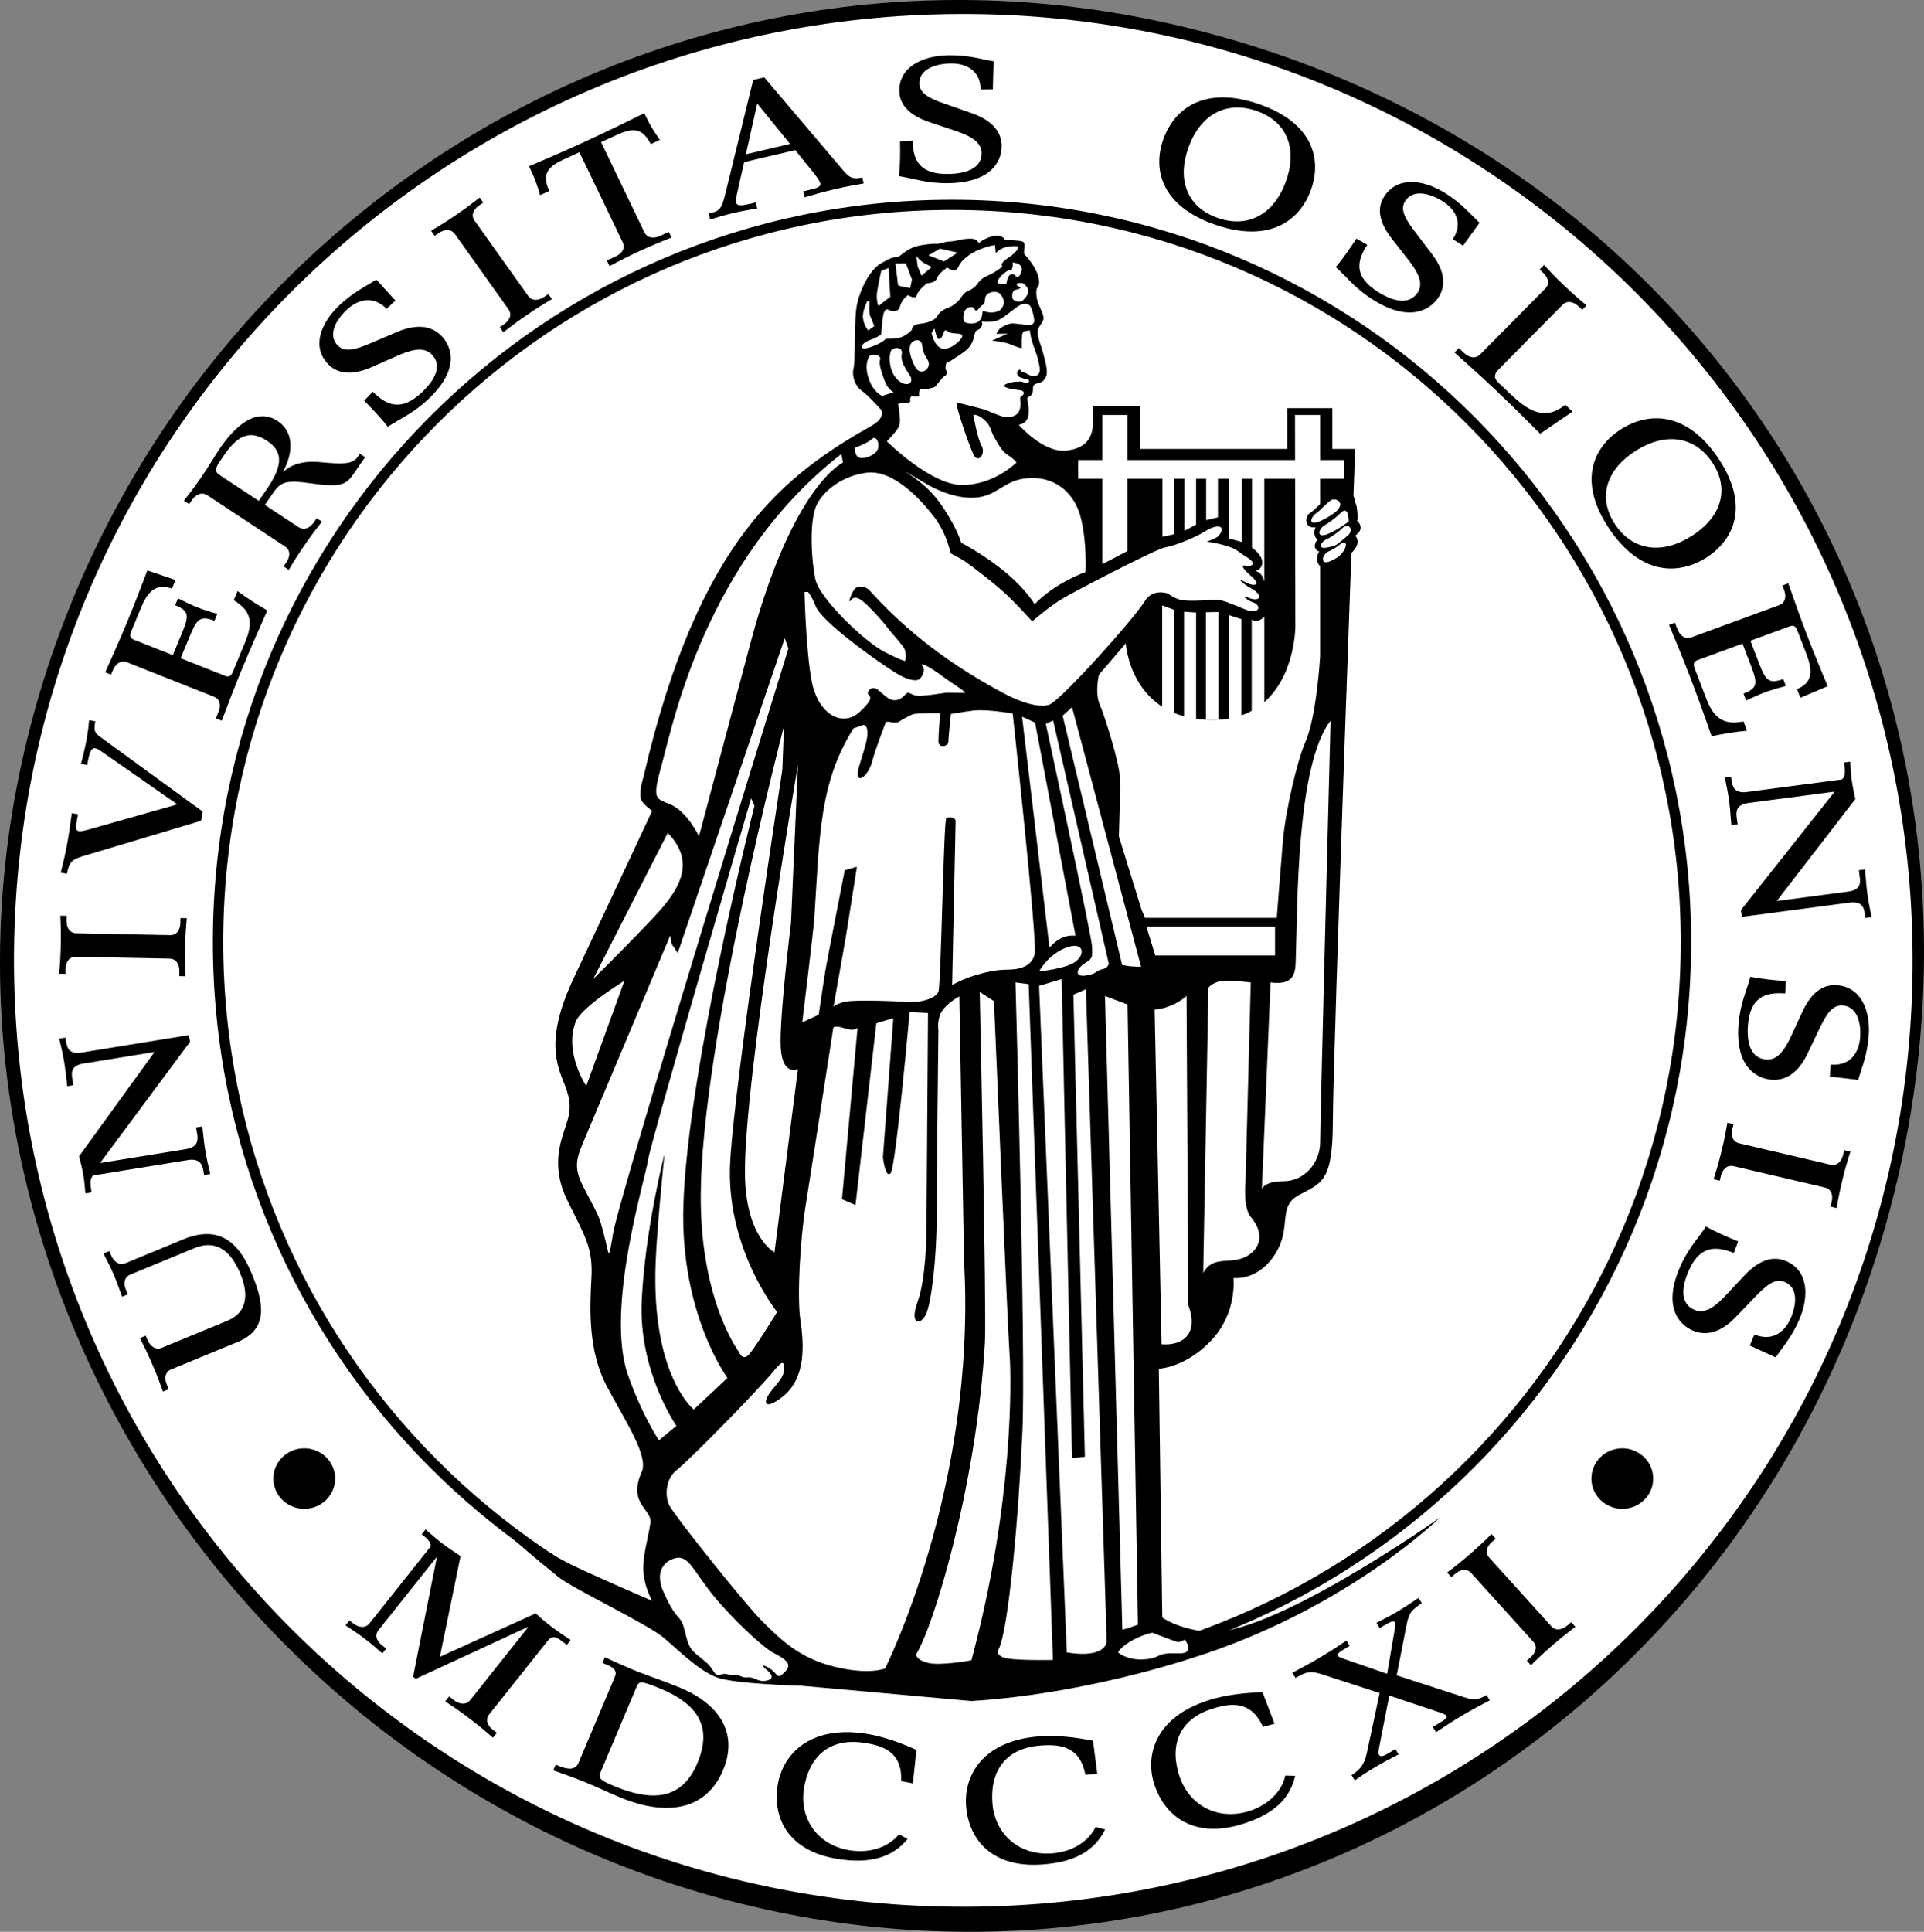 <?xml version="1.0" encoding="UTF-8" standalone="no"?>
<!-- Created with Inkscape (http://www.inkscape.org/) -->

<svg
   xmlns:dc="http://purl.org/dc/elements/1.1/"
   xmlns:cc="http://creativecommons.org/ns#"
   xmlns:rdf="http://www.w3.org/1999/02/22-rdf-syntax-ns#"
   xmlns:svg="http://www.w3.org/2000/svg"
   xmlns="http://www.w3.org/2000/svg"
   xmlns:sodipodi="http://sodipodi.sourceforge.net/DTD/sodipodi-0.dtd"
   xmlns:inkscape="http://www.inkscape.org/namespaces/inkscape"
   width="128.255"
   height="128.756"
   id="svg3340"
   version="1.1"
   inkscape:version="0.48.3.1 r9886"
   sodipodi:docname="uiologo.pdf">
  <rect width="100%" height="100%" fill="#808080" stroke="none"/>
  <defs
     id="defs3342" />
  <sodipodi:namedview
     id="base"
     pagecolor="#ffffff"
     bordercolor="#666666"
     borderopacity="1.0"
     inkscape:pageopacity="0.0"
     inkscape:pageshadow="2"
     inkscape:zoom="3.959798"
     inkscape:cx="84.540097"
     inkscape:cy="44.020745"
     inkscape:document-units="px"
     inkscape:current-layer="layer1"
     showgrid="false"
     fit-margin-top="0"
     fit-margin-left="0"
     fit-margin-right="0"
     fit-margin-bottom="0"
     inkscape:window-width="1624"
     inkscape:window-height="1030"
     inkscape:window-x="54"
     inkscape:window-y="-3"
     inkscape:window-maximized="1" />
  <g
     inkscape:label="Layer 1"
     inkscape:groupmode="layer"
     id="layer1"
     transform="translate(-310.872,-467.984)">
    <path
       inkscape:connector-curvature="0"
       d="m 362.555,595.388 c 34.267,7.179 67.444,-14.916 75.037,-49.835 7.609,-34.987 -13.771,-68.04 -48.581,-75.957 -35.285,-8.025 -69.169,14.78 -76.705,49.29 -7.536,34.511 15.424,69.205 50.249,76.502"
       style="fill:#000000;fill-opacity:1;fill-rule:nonzero;stroke:none"
       id="path46" />
    <path
       inkscape:connector-curvature="0"
       d="m 375.313,595.072 c 34.949,-0.121 63.179,-28.46 63.053,-63.296 -0.126,-34.836 -28.56,-62.98 -63.508,-62.859 -34.949,0.121 -63.178,28.46 -63.053,63.296 0.126,34.836 28.56,62.98 63.508,62.859"
       style="fill:#ffffff;fill-opacity:1;fill-rule:nonzero;stroke:none"
       id="path48" />
    <path
       inkscape:connector-curvature="0"
       d="m 375.28,580.879 c 27.09,0 49.053,-21.939 49.053,-49.002 0,-27.062 -21.962,-49.001 -49.053,-49.001 -27.091,0 -49.054,21.939 -49.054,49.001 0,27.064 21.962,49.002 49.054,49.002"
       style="fill:#ffffff;fill-opacity:1;fill-rule:nonzero;stroke:none"
       id="path50" />
    <g
       id="g52"
       transform="matrix(0.126,0,0,-0.124,10.536,950.806)">
      <path
         inkscape:connector-curvature="0"
         d="m 2887.28,2991.18 c 214.44,0 388.29,177.4 388.29,396.23 0,218.82 -173.85,396.22 -388.29,396.22 -214.45,0 -388.3,-177.4 -388.3,-396.22 0,-218.83 173.85,-396.23 388.3,-396.23 z"
         style="fill:none;stroke:#000000;stroke-width:5.492;stroke-linecap:butt;stroke-linejoin:miter;stroke-miterlimit:4;stroke-opacity:1;stroke-dasharray:none"
         id="path54" />
    </g>
    <path
       inkscape:connector-curvature="0"
       d="m 370.719,485.112 c -0.325,0.04 -0.311,-0.028 -1.077,0.396 -0.891,0.492 -1.591,2.095 -1.706,3.17 -0.116,1.076 -0.045,3.401 -0.174,3.908 -0.116,0.453 0.115,1.133 0.52,1.415 0.466,0.326 1.33,1.302 1.33,1.302 0,0 0.297,0.522 -0.578,1.019 -5.784,3.284 -11.566,7.474 -15.268,23.44 0,0 -0.352,1.113 -0.151,1.54 0.154,0.325 0.729,0.725 0.729,0.725 0,0 -4.008,8.57 -5.205,11.096 -1.564,3.301 -1.425,5.139 -0.81,6.681 0.48,1.202 0.694,1.811 0.347,2.944 -0.347,1.133 -1.156,2.831 0,5.209 1.157,2.377 1.735,3.17 1.619,5.209 -0.115,2.038 -0.231,4.869 1.041,7.247 1.272,2.377 2.772,4.625 2.314,5.661 -0.955,2.156 0.694,2.491 0.579,3.396 -0.116,0.906 -0.579,2.379 -0.463,3.397 0.115,1.02 0.578,1.812 0.578,1.812 0,0 -3.121,-1.341 -5.089,-2.265 -4.912,-2.308 -10.873,-8.266 -10.873,-8.266 0,0 3.816,4.19 9.715,8.945 0.966,0.779 6.015,3.171 7.056,4.077 1.041,0.905 2.314,2.151 3.47,2.604 1.156,0.453 5.668,0.566 5.668,0.566 l 11.335,1.019 c 5.098,-0.314 10.879,-1.556 15.654,-3.175 9.678,-3.279 15.576,-9.054 15.576,-9.054 0,0 -11.564,8.189 -15.661,7.609 -2.011,-0.285 -2.846,-0.953 -2.846,-0.953 l -0.23,-16.576 c 0,0 1.752,-0.06 3.469,-1.856 1.788,-1.871 1.505,-4.19 1.505,-4.19 0,0 1.619,0.226 2.775,-1.585 1.157,-1.812 0.116,-3.171 1.62,-3.964 1.504,-0.792 2.214,-0.905 2.231,-4.755 0.024,-5.096 1.488,-44.954 1.488,-44.954 l -1.521,0 0,-2.719 -3.007,0 0,2.719 -9.831,0 0,-2.831 -3.124,0 c 0,0 0,0.34 0,1.133 0,0.792 -0.347,1.699 -1.85,1.811 -1.504,0.113 -3.095,-1.726 -3.095,-1.726 0,0 0.636,-0.029 0.665,-0.792 0.03,-0.765 -0.201,-0.964 -0.029,-1.049 0.174,-0.084 0.319,-0.169 0.319,-0.594 0,-0.425 0.434,-0.226 0.694,-0.51 0.33,-0.357 0.26,-0.708 0.058,-1.529 -0.203,-0.821 -0.491,-1.386 -0.434,-1.782 0.059,-0.396 0.434,-0.566 0.376,-0.935 -0.058,-0.367 -0.403,-0.824 -0.463,-1.386 -0.094,-0.871 0.329,-0.393 0.117,-1.309 -0.13,-0.564 -0.754,-1.325 -0.897,-1.438 -0.145,-0.114 0.086,-0.708 -0.087,-0.85 -0.174,-0.141 -1.244,-0.141 -1.244,-0.141 0,0 -0.029,-0.226 -0.434,-0.282 -0.405,-0.056 -1.012,0.254 -1.214,0.424 -0.203,0.17 -0.029,-0.255 -0.724,-0.226 -0.694,0.029 -0.666,0.15 -1.416,0.199 -0.268,0.018 -0.637,0.165 -0.738,0.142 -0.13,-0.03 -1.024,0.046 -1.475,0.198 -0.593,0.198 -1.012,0.665 -1.134,0.679"
       style="fill:#000000;fill-opacity:1;fill-rule:nonzero;stroke:none"
       id="path56" />
    <path
       inkscape:connector-curvature="0"
       d="m 382.74,499.894 17.754,0 0,-1.246 -17.754,0 0,1.246 z"
       style="fill:#ffffff;fill-opacity:1;fill-rule:nonzero;stroke:none"
       id="path58" />
    <path
       inkscape:connector-curvature="0"
       d="m 388.344,508.331 0,7.638 0.804,0 0,-7.336 -0.804,-0.301"
       style="fill:#ffffff;fill-opacity:1;fill-rule:nonzero;stroke:none"
       id="path60" />
    <path
       inkscape:connector-curvature="0"
       d="m 389.148,503.586 0,-3.922 -0.787,0 0,4.098 0.787,-0.175"
       style="fill:#ffffff;fill-opacity:1;fill-rule:nonzero;stroke:none"
       id="path62" />
    <path
       inkscape:connector-curvature="0"
       d="m 389.818,503.366 0,-3.703 0.787,0 0,3.288 -0.787,0.415"
       style="fill:#ffffff;fill-opacity:1;fill-rule:nonzero;stroke:none"
       id="path64" />
    <path
       inkscape:connector-curvature="0"
       d="m 390.605,508.812 0,7.156 -0.804,0 0,-7.213 0.804,0.056"
       style="fill:#ffffff;fill-opacity:1;fill-rule:nonzero;stroke:none"
       id="path66" />
    <path
       inkscape:connector-curvature="0"
       d="m 391.275,502.652 0,-2.989 0.787,0 0,2.801 -0.787,0.188"
       style="fill:#ffffff;fill-opacity:1;fill-rule:nonzero;stroke:none"
       id="path68" />
    <path
       inkscape:connector-curvature="0"
       d="m 392.098,508.773 0,7.195 -0.84,0 0,-7.178 0.84,-0.018"
       style="fill:#ffffff;fill-opacity:1;fill-rule:nonzero;stroke:none"
       id="path70" />
    <path
       inkscape:connector-curvature="0"
       d="m 392.803,503.874 0,-4.211 0.856,0 0,4.449 -0.856,-0.237"
       style="fill:#ffffff;fill-opacity:1;fill-rule:nonzero;stroke:none"
       id="path72" />
    <path
       inkscape:connector-curvature="0"
       d="m 393.624,509.248 0,6.72 -0.821,0 0,-6.986 0.821,0.266"
       style="fill:#ffffff;fill-opacity:1;fill-rule:nonzero;stroke:none"
       id="path74" />
    <path
       inkscape:connector-curvature="0"
       d="m 395.151,506.751 0,-7.088 -0.821,0 0,4.822 c 0,0 0.911,0.619 0.636,1.224 -0.18,0.396 -0.512,0.278 -0.341,0.345 0.39,0.156 0.443,0.445 0.526,0.696"
       style="fill:#ffffff;fill-opacity:1;fill-rule:nonzero;stroke:none"
       id="path76" />
    <path
       inkscape:connector-curvature="0"
       d="m 394.313,509.282 0,6.686 0.839,0 0,-6.879 c -0.492,0.481 -0.839,0.193 -0.839,0.193"
       style="fill:#ffffff;fill-opacity:1;fill-rule:nonzero;stroke:none"
       id="path78" />
    <path
       inkscape:connector-curvature="0"
       d="m 386.036,504.707 0,-9.064 -1.677,0 0,9.941 1.677,-0.877"
       style="fill:#ffffff;fill-opacity:1;fill-rule:nonzero;stroke:none"
       id="path80" />
    <path
       inkscape:connector-curvature="0"
       d="m 368.629,499.493 c -1.607,0.203 -2.834,1.189 -3.296,2.094 -0.516,1.01 -0.405,3.511 -0.116,4.982 0.253,1.284 3.296,4.19 4.626,4.87 1.219,0.623 1.376,0.599 1.376,0.599 0,0 0.081,-0.485 -0.035,-0.769 -0.115,-0.282 -0.925,-1.133 -1.214,-1.529 -0.289,-0.396 -1.272,-1.471 -1.677,-1.755 -0.405,-0.282 -0.578,-0.17 -0.751,0.056 -0.174,0.228 0.163,-0.849 0.451,-0.906 0.289,-0.056 0.568,-0.104 0.868,0.226 1.85,2.039 4.511,4.474 8.849,6.795 2.045,1.095 2.958,0.868 3.123,0.792 0.868,-0.396 5.635,-5.723 6.361,-6.907 0.521,-0.849 1.504,-0.51 1.504,-0.51 0,0 0.364,0.27 0.752,0.396 0.694,0.228 2.402,-0.034 2.775,0.058 0.29,0.07 0.536,0.155 1.634,0.608 0.974,0.403 1.157,-0.254 0.536,-0.466 -0.501,-0.171 -0.724,-0.51 -0.406,-0.354 0.848,0.414 1.244,-0.071 0.203,-0.623 -0.438,-0.233 -0.901,-0.698 -0.448,-0.439 0.795,0.453 1.2,0.255 0.579,-0.284 -0.312,-0.27 -0.882,-0.821 -0.449,-0.75 0.627,0.102 0.738,-0.212 0.014,-0.609 -0.159,-0.087 -0.537,-0.454 -1.026,-0.623 -0.491,-0.17 -1.099,-0.311 -1.546,-0.354 0,0 0.654,-0.239 0.766,-0.367 0.578,-0.666 0.015,-0.885 -0.854,-0.34 -0.564,0.354 -1.894,0.948 -2.704,1.09 -0.594,0.104 -6.188,3 -6.997,3.51 -0.81,0.51 -1.85,1.415 -1.85,1.415 0,0 -0.752,-0.85 -1.562,-1.643 -0.809,-0.791 -2.603,-2.151 -2.949,-2.377 -0.347,-0.226 -0.925,-0.509 -0.925,-0.509 0,0 -0.231,-1.302 -1.1,-2.435 -0.866,-1.133 -2.717,-3.171 -4.51,-2.944"
       style="fill:#ffffff;fill-opacity:1;fill-rule:nonzero;stroke:none"
       id="path82" />
    <path
       inkscape:connector-curvature="0"
       d="m 398.875,511.722 0,-16.079 -1.677,0 0.024,14.125 0,0 c 0,0 -0.024,6.2 -5.518,6.2 -5.494,0 -5.784,-5.106 -5.784,-5.106 l -1.792,2.095 c 0,0 -0.289,1.2 0.059,1.992 0.346,0.792 1.271,3.794 1.33,4.756 0.058,0.961 -0.059,4.019 -0.059,4.019 l 1.504,4.869 0.242,0.568 8.78,0 c 0,0 0.231,-3.058 0.405,-5.096 0.172,-2.038 0.965,-5.409 1.502,-6.624 0.752,-1.699 0.984,-5.719 0.984,-5.719"
       style="fill:#ffffff;fill-opacity:1;fill-rule:nonzero;stroke:none"
       id="path84" />
    <path
       inkscape:connector-curvature="0"
       d="m 371.194,499.403 c 1.544,0.99 2.192,1.775 2.93,3.016 0.723,1.218 0.809,1.755 0.838,1.755 0.03,0 1.677,0.877 3.038,2.039 1.359,1.16 1.837,2.044 1.837,2.044 1.406,-1.462 3.395,-2.146 3.395,-2.146 0,0 0.111,-1.823 -0.289,-3.533 -0.405,-1.726 -1.649,-2.672 -3.065,-2.729 -1.532,-0.061 -2.049,0.611 -2.973,1.042 -1.094,0.51 -2.465,0.249 -3.792,-0.39 -0.466,-0.225 -1.87,-1.096 -1.919,-1.099"
       style="fill:#ffffff;fill-opacity:1;fill-rule:nonzero;stroke:none"
       id="path86" />
    <path
       inkscape:connector-curvature="0"
       d="m 377.194,484.314 c -0.669,0.104 -1.301,0.424 -1.301,0.424 0,0 -0.868,0.396 -1.157,1.076 -0.184,0.432 -0.723,0 -0.723,0 0,0 -0.566,0.374 -0.682,0.714 -0.115,0.339 -0.659,0.334 -0.659,0.334 0,0 -0.596,0.453 -0.682,0.792 -0.086,0.34 -0.579,0 -0.579,0 0,0 -0.405,0.226 -0.549,0.764 -0.145,0.539 -0.81,0.199 -0.81,0.199 0,0 -0.26,-0.17 -0.347,0.651 -0.086,0.821 -0.092,0.996 -0.092,0.996 0,0 -0.203,0.198 -0.78,0.396 -0.579,0.199 -0.81,0.759 0.029,0.475 0.839,-0.282 1.07,-0.578 1.07,-0.578 0,0 0.03,0.04 0.723,-0.028 0.579,-0.058 1.012,-0.573 1.012,-0.573 0,0 -0.074,-0.326 0.561,-0.396 1.04,-0.114 1.174,-0.595 1.174,-0.595 0,0 0.191,-0.305 0.682,-0.475 0.491,-0.17 0.821,-0.629 0.821,-0.629 0,0 0.233,-0.381 0.434,-0.453 0.525,-0.188 0.751,-0.595 0.751,-0.595 0,0 0.203,-0.282 0.608,-0.453 0.561,-0.235 1.012,-0.623 1.012,-0.623 0,0 -0.319,-0.114 0.404,-0.595 0.724,-0.481 0.636,-0.741 0.636,-0.741 0,0 -0.378,-0.059 -0.866,0.068 -0.384,0.099 -0.636,0.385 -0.636,0.385 l -0.052,-0.542"
       style="fill:#ffffff;fill-opacity:1;fill-rule:nonzero;stroke:none"
       id="path88" />
    <path
       inkscape:connector-curvature="0"
       d="m 373.528,484.557 1.181,0.265 -0.909,0.584 -1.036,-0.406 0.764,-0.443"
       style="fill:#ffffff;fill-opacity:1;fill-rule:nonzero;stroke:none"
       id="path90" />
    <path
       inkscape:connector-curvature="0"
       d="m 371.954,485.056 c 0,0 0.347,0.396 0.55,0.481 0.203,0.085 0.463,0.255 0.463,0.255 l -0.665,0.565 -0.26,-0.623 -0.087,-0.679"
       style="fill:#ffffff;fill-opacity:1;fill-rule:nonzero;stroke:none"
       id="path92" />
    <path
       inkscape:connector-curvature="0"
       d="m 370.554,485.548 0.706,-0.011 0.405,1.075 -0.116,0.566 c 0,0 -0.821,-0.101 -0.821,-0.215 0,-0.113 -0.174,-1.415 -0.174,-1.415"
       style="fill:#ffffff;fill-opacity:1;fill-rule:nonzero;stroke:none"
       id="path94" />
    <path
       inkscape:connector-curvature="0"
       d="m 369.611,486.047 0.492,-0.205 0.115,1.925 c 0,0 -0.694,0.516 -0.751,0.601 -0.059,0.085 -0.174,-0.398 -0.145,-0.765 0.029,-0.367 0.289,-1.556 0.289,-1.556"
       style="fill:#ffffff;fill-opacity:1;fill-rule:nonzero;stroke:none"
       id="path96" />
    <path
       inkscape:connector-curvature="0"
       d="m 368.831,488.056 c 0,0 -0.059,0.792 0.058,1.02 0.116,0.226 0.26,0.651 0.26,0.651 l -0.405,0.282 c 0,0 -0.289,-0.34 -0.346,-0.821 -0.058,-0.481 0.289,-1.133 0.289,-1.133 l 0.145,0"
       style="fill:#ffffff;fill-opacity:1;fill-rule:nonzero;stroke:none"
       id="path98" />
    <path
       inkscape:connector-curvature="0"
       d="m 368.778,491.799 c -0.201,0.453 -0.201,0.934 0.087,1.641 0.289,0.708 0.81,0.934 0.81,0.934 l 0.764,-0.254 c 0,0 -0.376,-0.17 -0.579,-0.708 -0.203,-0.539 -0.434,-1.19 -0.318,-1.472 0.115,-0.284 -0.618,-0.472 -0.765,-0.141"
       style="fill:#ffffff;fill-opacity:1;fill-rule:nonzero;stroke:none"
       id="path100" />
    <path
       inkscape:connector-curvature="0"
       d="m 370.248,491.397 c -0.174,0.57 -0.029,1.529 0.55,1.981 0.578,0.453 1.054,0.101 0.706,-0.407 -0.378,-0.554 -0.606,-0.988 -0.521,-1.387 0.116,-0.537 -0.647,-0.47 -0.735,-0.186"
       style="fill:#ffffff;fill-opacity:1;fill-rule:nonzero;stroke:none"
       id="path102" />
    <path
       inkscape:connector-curvature="0"
       d="m 371.531,491.051 c -0.087,0.369 0.086,0.879 0.346,1.387 0.35,0.685 1.157,0.114 0.84,-0.453 -0.319,-0.566 -0.319,-0.566 -0.376,-1.019 -0.058,-0.454 -0.7,-0.385 -0.81,0.084"
       style="fill:#ffffff;fill-opacity:1;fill-rule:nonzero;stroke:none"
       id="path104" />
    <path
       inkscape:connector-curvature="0"
       d="m 373.169,489.868 -0.203,0.311 c 0,0 0.203,0.963 0.751,1.048 0.55,0.085 1.301,-0.623 1.301,-0.85 0,-0.226 -0.549,-0.113 -0.809,-0.226 -0.261,-0.113 -0.347,-0.282 -0.435,0.029 -0.086,0.311 -0.346,0.595 -0.463,0.226 -0.115,-0.367 -0.144,-0.537 -0.144,-0.537"
       style="fill:#ffffff;fill-opacity:1;fill-rule:nonzero;stroke:none"
       id="path106" />
    <path
       inkscape:connector-curvature="0"
       d="m 375.84,488.601 c -0.144,-0.311 -0.675,-0.119 -0.734,0.31 -0.058,0.425 10e-4,0.571 0.289,0.618 0.346,0.056 0.868,0.029 0.954,-0.595 0.028,-0.198 -0.041,-0.268 0.261,-0.17 0.346,0.114 0.809,0.029 0.983,-0.169 0.241,-0.275 0.269,-0.621 -0.006,-0.98 -0.172,-0.226 -0.619,-0.24 -0.896,-0.028 -0.26,0.198 -0.104,0.708 -0.278,0.708 -0.174,0 -0.427,0.616 -0.573,0.306"
       style="fill:#ffffff;fill-opacity:1;fill-rule:nonzero;stroke:none"
       id="path108" />
    <path
       inkscape:connector-curvature="0"
       d="m 378.553,487.308 c 0,0 -0.247,0.015 -0.201,0.51 0.024,0.268 0.578,0.34 0.694,0.199 0.115,-0.142 0.549,-0.481 0.289,-0.879 -0.26,-0.395 -0.405,-0.282 -0.579,-0.282 -0.174,0 -0.144,0.17 0.087,0.255 0.231,0.085 -0.29,0.198 -0.29,0.198"
       style="fill:#ffffff;fill-opacity:1;fill-rule:nonzero;stroke:none"
       id="path110" />
    <path
       inkscape:connector-curvature="0"
       d="m 378.2,485.989 c -0.219,-0.026 -0.839,0.566 -0.839,0.792 0,0.226 0.608,0.114 0.608,0.114 0,0 0.029,-0.566 0.318,-0.624 0.29,-0.056 0.203,0.114 0.376,0.17 0.174,0.058 0.405,-0.424 0.289,-0.679 -0.115,-0.255 -0.578,-0.284 -0.578,-0.284 0,0 0.058,0.539 -0.174,0.51"
       style="fill:#ffffff;fill-opacity:1;fill-rule:nonzero;stroke:none"
       id="path112" />
    <path
       inkscape:connector-curvature="0"
       d="m 378.576,488.509 c -0.9,0.685 -1.07,0.849 -1.534,0.906 -0.461,0.056 -0.751,0 -0.751,0 0,0 0.145,0.141 -0.029,0.395 -0.174,0.255 -0.318,0.085 -0.405,0.396 -0.086,0.312 -0.116,0.821 -0.781,1.275 -0.665,0.453 -0.983,0.679 -1.069,0.65 -0.087,-0.028 -0.111,0.453 -0.111,0.453 0,0 0.226,0.284 -0.034,0.454 -0.26,0.17 -0.434,0.481 -0.608,0.68 -0.174,0.198 -1.07,0.226 -1.07,0.226 0,0 -0.086,0.284 -0.029,0.396 0.058,0.113 -0.405,0.085 -0.491,0.056 -0.087,-0.028 -0.145,0.199 -0.116,0.284 0.029,0.085 -0.029,0.17 -0.346,0.17 -0.319,0 -0.464,0.056 -0.464,0.056 0,0 0.233,1.133 0.059,1.5 -0.174,0.367 -0.81,0.991 -0.81,0.991 0,0 2.921,2.915 5.031,2.915 2.111,0 3.615,-1.5 3.615,-1.5 0,0 -0.174,-0.255 -0.55,-0.481 -0.375,-0.226 -0.608,-0.623 -0.925,-1.189 -0.318,-0.566 -0.207,-0.748 -0.67,-1.171 -0.464,-0.425 -0.735,-0.331 -0.735,-0.331 0,0 0.266,1.554 0.555,2.062 0.29,0.51 -0.226,1.224 -0.544,0.573 -0.319,-0.651 -1.205,-3.291 -1.11,-3.382 0.115,-0.114 0.537,0.07 1.405,0.269 0.868,0.198 1.475,0.65 2.024,0.623 0.55,-0.029 0.781,-0.311 0.81,-0.736 0.029,-0.425 -0.094,-0.568 0.075,-0.662 0.203,-0.113 0.236,-0.356 -0.11,-0.396 -2.376,-0.271 0.096,-0.698 -0.156,-0.532 0.174,-0.114 0.4,0.011 0.486,0.04 0.086,0.028 0.117,0.074 0.196,0.005 0.154,-0.131 0.087,-0.209 -0.029,-0.236 -0.231,-0.058 -0.514,-0.084 -0.619,-0.244 -0.203,-0.312 0.128,-0.409 0.128,-0.409 0,0 0.106,0.2 0.258,0.195 0.114,-0.002 0.565,0.371 0.836,0.219 0.302,-0.172 0.269,-0.409 0.115,-1.07 -0.085,-0.369 -0.29,-0.833 -0.405,-1.229 -0.096,-0.328 -0.139,-0.605 -0.139,-0.719 0,0 -0.39,0.014 -0.463,0.114 -0.119,0.163 -0.084,1.08 -0.084,1.08 0,0 -0.381,-0.099 -0.769,-0.273 -0.372,-0.166 -1.221,-0.241 -1.221,-0.241 l 1.046,-0.465 -0.751,0.007 0.217,-0.336 c 0,0 0.505,-0.381 0.91,-0.354 0.405,0.029 0.595,0.07 0.911,0.1 0.304,0.028 0.491,-0.058 0.491,-0.284 0,-0.226 -0.172,-0.963 -0.346,-1.048 -0.174,-0.085 -0.376,-0.198 -0.896,0.199"
       style="fill:#ffffff;fill-opacity:1;fill-rule:nonzero;stroke:none"
       id="path114" />
    <path
       inkscape:connector-curvature="0"
       d="m 367.854,497.833 c 0,0 -0.035,0.584 0.341,0.669 0.375,0.085 1.127,-0.226 1.214,-0.651 0.087,-0.425 -0.149,-0.853 -0.432,-0.594 -0.27,0.244 -0.776,0.435 -1.123,0.576"
       style="fill:#ffffff;fill-opacity:1;fill-rule:nonzero;stroke:none"
       id="path116" />
    <path
       inkscape:connector-curvature="0"
       d="m 366.951,498.247 c -9.023,7.021 -11.214,17.96 -11.914,20.496 -0.72,2.609 -0.512,2.404 0.544,2.864 1.117,0.487 1.886,2.118 1.886,2.118 0,0 2.835,-10.662 3.469,-13.021 2.8,-10.412 6.131,-11.89 6.131,-11.89 l -0.116,-0.566"
       style="fill:#ffffff;fill-opacity:1;fill-rule:nonzero;stroke:none"
       id="path118" />
    <path
       inkscape:connector-curvature="0"
       d="m 364.5,507.436 c 0,0 0.08,3.89 0.485,5.985 0.405,2.095 2.001,3.125 3.216,1.992 1.214,-1.133 0.415,-1.008 0.531,-1.29 0.115,-0.284 0.381,-0.385 0.67,-0.159 0.29,0.226 0.637,0.623 0.984,0.68 0.347,0.056 0.579,-0.114 0.81,-0.34 0.231,-0.226 0.174,-0.17 0.579,0 0.404,0.17 2,-0.147 2.174,-0.147 0.174,0 0.994,0.011 1.226,0.011 0.231,0 -0.752,-0.566 -1.504,-1.133 -0.656,-0.494 -1.595,-1.041 -1.295,-0.634 0.273,0.37 -0.198,0.836 -0.198,0.836 0,0 -0.346,0.352 -1.561,-0.384 -1.214,-0.736 -4.996,-3.445 -5.379,-4.473 -0.231,-0.623 -0.507,-0.946 -0.507,-0.946 l -0.231,0"
       style="fill:#ffffff;fill-opacity:1;fill-rule:nonzero;stroke:none"
       id="path120" />
    <path
       inkscape:connector-curvature="0"
       d="m 367.761,516.534 c -2.256,3.624 -2.245,6.974 -2.603,12.569 -0.058,0.906 -0.81,7.021 -0.81,7.021 l 1.099,-0.51 c 0,0 0.347,-2.377 0.463,-3.058 0.116,-0.68 1.272,-6.567 1.272,-6.567 l 0.811,-0.237 c 0,0 -0.61,3.922 -0.752,4.755 -0.116,0.68 -0.81,4.586 -0.81,4.586 0,0 0.058,-0.158 0.694,-0.328 0.636,-0.17 3.296,-0.058 4.28,0 0.983,0.056 1.85,-0.284 2.024,-0.68 0.174,-0.396 0.346,-11.38 0.52,-11.55 0.174,-0.17 0.625,-0.056 0.625,0.17 0,0.226 -0.231,10.928 -0.231,10.928 0,0 0.705,-0.396 1.458,-0.624 0.751,-0.226 1.446,-0.396 2.197,-0.396 0.751,0 1.677,-0.169 1.851,-1.075 0.172,-0.906 -1.47,-16 -1.47,-16 0,0 -1.769,-0.306 -2.638,-0.193 -0.866,0.113 -1.48,0.226 -1.48,0.226 0,0 -0.172,1.586 -0.172,1.869 0,0.284 -0.66,0.454 -0.66,-0.056 0,-0.51 0.116,-1.869 0.116,-1.869 0,0 -1.446,0 -1.736,0.056 -0.289,0.056 -1.099,0.566 -1.099,0.566 l -0.404,0 c 0,0 -0.186,-0.094 -0.381,-0.022 0,0 -0.636,1.585 -0.926,2.661 -0.289,1.075 -1.295,1.664 -0.833,0.193 0.463,-1.472 0.578,-1.925 0.52,-2.322 -0.058,-0.395 -0.289,-0.339 -0.289,-0.339 0,0 0,0 -0.636,0.226"
       style="fill:#ffffff;fill-opacity:1;fill-rule:nonzero;stroke:none"
       id="path122" />
    <path
       inkscape:connector-curvature="0"
       d="m 379.004,515.754 1.827,15.387 c 0,0 0.347,-0.414 0.81,-0.64 0.426,-0.209 0.925,-0.152 0.925,-0.152 l -2.695,-14.199 -0.868,-0.396"
       style="fill:#ffffff;fill-opacity:1;fill-rule:nonzero;stroke:none"
       id="path124" />
    <path
       inkscape:connector-curvature="0"
       d="m 380.589,516.241 c 0,0 3.019,13.939 3.076,14.787 0.058,0.849 0,0.849 -0.52,1.189 -0.521,0.34 -0.641,0.879 0.058,0.792 0.809,-0.099 0.694,-0.339 1.2,-0.439 0.32,-0.062 0.385,-0.354 0.385,-0.354 l -3.714,-16.214 -0.485,0.237"
       style="fill:#ffffff;fill-opacity:1;fill-rule:nonzero;stroke:none"
       id="path126" />
    <path
       inkscape:connector-curvature="0"
       d="m 381.711,515.686 3.967,16.616 c 0,0 0.034,-0.002 0.324,0.054 0.289,0.058 0.938,0.065 0.938,0.065 l -4.604,-17.302 -0.625,0.568"
       style="fill:#ffffff;fill-opacity:1;fill-rule:nonzero;stroke:none"
       id="path128" />
    <path
       inkscape:connector-curvature="0"
       d="m 381.815,531.198 c -1.117,0.481 -1.677,1.529 -1.677,1.529 0,0 1.282,-0.124 2.081,-0.453 1.099,-0.454 1.041,-1.699 -0.404,-1.076"
       style="fill:#ffffff;fill-opacity:1;fill-rule:nonzero;stroke:none"
       id="path130" />
    <path
       inkscape:connector-curvature="0"
       d="m 355.385,523.498 -4.974,9.739 c 0,0 1.619,-1.585 3.355,-3.397 1.734,-1.811 3.933,-3.962 1.619,-6.341"
       style="fill:#ffffff;fill-opacity:1;fill-rule:nonzero;stroke:none"
       id="path132" />
    <path
       inkscape:connector-curvature="0"
       d="m 352.494,533.349 c 0,0 -2.853,1.745 -3.239,2.717 -0.81,2.039 0.694,4.304 0.694,4.304 l 2.545,-7.021"
       style="fill:#ffffff;fill-opacity:1;fill-rule:nonzero;stroke:none"
       id="path134" />
    <path
       inkscape:connector-curvature="0"
       d="m 355.546,530.338 c 0,0 -5.089,12.116 -5.668,13.475 -0.578,1.359 -0.816,1.927 -0.115,3.284 1.079,2.086 1.009,1.814 1.364,3.16 0.383,1.441 0.27,1.921 0.62,-0.102 0.469,-2.717 11.681,-38.953 11.681,-38.953 l -0.247,-0.68 -7.13,20.983 -0.406,-0.6 -0.099,-0.566"
       style="fill:#ffffff;fill-opacity:1;fill-rule:nonzero;stroke:none"
       id="path136" />
    <path
       inkscape:connector-curvature="0"
       d="m 360.943,521.188 c 0,0 -6.777,23.179 -6.893,24.199 -0.116,1.019 -2.862,9.818 -1.325,14.223 0.931,2.674 2.07,4.37 2.07,4.37 l 1.167,-0.963 c 0,0 -2.544,-3.624 -2.312,-8.379 0.231,-4.756 1.516,-9.739 1.516,-9.739 0,0 -0.5,4.869 -0.591,7.247 -0.29,7.545 2.545,9.783 2.545,9.783 l 2.244,-2.106 c 0,0 -3.169,-4.28 -2.938,-11.526 0.289,-9.057 4.741,-26.61 4.741,-26.61 l -0.225,-0.499"
       style="fill:#ffffff;fill-opacity:1;fill-rule:nonzero;stroke:none"
       id="path138" />
    <path
       inkscape:connector-curvature="0"
       d="m 363.135,516.364 c 0,0 -5.516,21.08 -5.551,31.321 -0.025,7.044 2.555,10.416 2.555,10.416 0,0 0.225,0.642 0.671,0.147 0.432,-0.481 1.863,-2.819 1.863,-2.819 0,0 -3.471,-4.304 -3.124,-10.078 0.347,-5.775 3.47,-26.045 3.47,-26.045 l 0.116,-2.944"
       style="fill:#ffffff;fill-opacity:1;fill-rule:nonzero;stroke:none"
       id="path140" />
    <path
       inkscape:connector-curvature="0"
       d="m 364.06,518.969 c 0,0 -3.609,21.061 -3.529,27.293 0.055,4.214 1.968,5.191 1.968,5.191 l 1.561,-12.215 c 0,0 -1.157,0.566 -1.157,-1.812 0,-2.377 0.695,-7.926 0.695,-7.926 l 0.463,-10.53"
       style="fill:#ffffff;fill-opacity:1;fill-rule:nonzero;stroke:none"
       id="path142" />
    <path
       inkscape:connector-curvature="0"
       d="m 366.42,536.476 c 0,0 -1.504,9.738 -1.851,11.889 -0.346,2.151 -0.578,6.001 -0.346,7.586 0.231,1.586 0.416,3.882 -1.204,5.141 -1.154,0.896 -1.406,0.44 -0.694,-0.453 0.507,-0.636 0.838,-0.925 0.815,-1.511 -0.022,-0.578 -0.274,-0.265 -0.815,0.379 -1.15,1.364 -5.478,5.779 -6.379,6.489 -0.677,0.531 -0.792,1.664 -0.446,2.344 0.347,0.679 5.09,6.635 6.247,7.768 1.156,1.133 2.382,2.39 4.764,2.969 2.299,0.56 3.36,0.114 3.36,0.114 0,0 6.098,-12.075 5.269,-27.065 l -0.318,-17.733 c 0,0 -0.815,0.43 -1.163,0.996 -0.347,0.566 -0.231,1.245 -0.231,1.245 0,0 -0.116,9.739 -0.116,12.456 0,2.717 -0.346,5.661 -0.694,6.454 -0.346,0.794 -1.156,0.794 -0.578,-0.792 0.578,-1.585 0.589,-4.654 0.589,-4.654 l 0.105,-14.596 -1.226,-0.068 c 0,0 -0.925,10.418 -1.272,10.758 -0.346,0.34 -0.509,-1.065 -0.509,-1.065 l 0.694,-9.285 -1.133,0.34 -1.389,12.115 -0.902,-0.385 1.041,-11.436 c 0,0 -0.163,0.273 -0.856,0.045 -0.694,-0.225 -0.762,-0.044 -0.762,-0.044"
       style="fill:#ffffff;fill-opacity:1;fill-rule:nonzero;stroke:none"
       id="path144" />
    <path
       inkscape:connector-curvature="0"
       d="m 376.181,534.097 c 0,0 0.464,21.289 0.347,23.326 -0.537,9.466 -3.409,18.945 -4.581,20.814 0,0 -0.065,0.345 0.744,0.571 0.81,0.228 2.935,-0.165 2.935,-0.165 2.845,-10.576 2.661,-18.904 2.545,-20.382 -0.116,-1.471 -1.041,-23.552 -1.041,-23.552 l -0.949,-0.611"
       style="fill:#ffffff;fill-opacity:1;fill-rule:nonzero;stroke:none"
       id="path146" />
    <path
       inkscape:connector-curvature="0"
       d="m 378.565,533.463 c 0,0 0.694,24.574 0.463,29.894 -0.231,5.321 -0.925,13.475 -1.62,14.607 0,0 -0.233,0.471 0.809,0.584 1.041,0.113 2.846,0.072 2.846,0.072 l -1.62,-45.045 -0.877,-0.113"
       style="fill:#ffffff;fill-opacity:1;fill-rule:nonzero;stroke:none"
       id="path148" />
    <path
       inkscape:connector-curvature="0"
       d="m 380.138,533.689 1.85,44.432 c 2.636,0.425 2.66,-0.724 2.66,-0.724 l -1.387,-43.482 -0.833,0.361 0.764,30.801 -0.856,0.09 -0.694,-31.931 -1.504,0.453"
       style="fill:#ffffff;fill-opacity:1;fill-rule:nonzero;stroke:none"
       id="path150" />
    <path
       inkscape:connector-curvature="0"
       d="m 384.533,534.368 1.156,42.236 c 0.464,-0.113 1.041,-0.339 1.041,-0.339 l -0.694,-41.33 -1.504,-0.568"
       style="fill:#ffffff;fill-opacity:1;fill-rule:nonzero;stroke:none"
       id="path152" />
    <path
       inkscape:connector-curvature="0"
       d="m 387.841,535.274 0.463,22.308 c 1.504,0.113 2.475,-0.792 1.781,-2.604 l -0.116,-20.61 c 0,0 -0.855,0.794 -2.127,0.906"
       style="fill:#ffffff;fill-opacity:1;fill-rule:nonzero;stroke:none"
       id="path154" />
    <path
       inkscape:connector-curvature="0"
       d="m 391.426,533.803 -0.346,19.023 c 0.669,-1.226 1.827,-0.515 2.896,-1.109 0.917,-0.509 1.214,-1.509 0.273,-2.627 -0.536,-0.637 -0.347,-2.377 -0.347,-2.377 l 0.347,-13.249 c 0,0 -0.855,-0.114 -1.665,-0.114 -0.81,0 -1.157,0.454 -1.157,0.454"
       style="fill:#ffffff;fill-opacity:1;fill-rule:nonzero;stroke:none"
       id="path156" />
    <path
       inkscape:connector-curvature="0"
       d="m 395.568,533.463 -0.579,13.814 c 0,0 0.07,-0.565 1.458,-0.565 1.387,0 2.429,-1.246 2.429,-2.605 0,-1.359 0.694,-28.082 0.694,-28.082 -2.314,2.945 -2.197,12.682 -2.314,15.627 -0.035,0.905 0.124,2.05 -1.688,1.811"
       style="fill:#ffffff;fill-opacity:1;fill-rule:nonzero;stroke:none"
       id="path158" />
    <path
       inkscape:connector-curvature="0"
       d="m 387.886,531.668 -0.595,-1.925 8.576,0 0,1.925 -7.981,0"
       style="fill:#ffffff;fill-opacity:1;fill-rule:nonzero;stroke:none"
       id="path160" />
    <path
       inkscape:connector-curvature="0"
       d="m 355.081,574.043 c 0.825,1.885 1.099,1.585 1.33,2.265 0.231,0.679 0.231,1.301 0.694,1.755 0.463,0.453 0.752,0.58 1.07,0.948 0.339,0.393 0.333,0.723 0.794,0.576 0.417,-0.131 0.276,0.09 0.996,0.026 0.171,-0.015 0.366,0.214 0.741,0.172 0.491,-0.052 0.679,0.346 1.281,0.211 0.481,-0.109 0.375,-0.4 -10e-4,-0.711 -0.45,-0.372 -0.196,-0.365 0.29,-0.034 0.367,0.25 0.395,0.618 0.71,0.359 0.726,-0.6 0.524,-0.911 -0.56,-1.462 -0.659,-0.335 -2.776,-2.294 -4.049,-3.879 -1.272,-1.585 -1.619,-2.661 -2.486,-2.435 -0.868,0.228 -1.33,1.02 -0.81,2.209"
       style="fill:#ffffff;fill-opacity:1;fill-rule:nonzero;stroke:none"
       id="path162" />
    <path
       inkscape:connector-curvature="0"
       d="m 385.4,578.106 c 0,0 0.52,0.509 1.59,0.481 1.07,-0.029 1.012,-0.34 1.677,-0.396 0.665,-0.058 1.156,0.085 1.359,-0.17 0.203,-0.255 -0.172,-0.764 -0.172,-0.764 0,0 -0.29,0.198 -0.464,0.169 -0.172,-0.028 -1.706,-0.623 -1.706,-0.623 -0.694,0.141 -1.85,0.651 -2.284,1.302"
       style="fill:#ffffff;fill-opacity:1;fill-rule:nonzero;stroke:none"
       id="path164" />
    <path
       inkscape:connector-curvature="0"
       d="m 419.014,568.548 c -1.137,0 -2.06,-0.904 -2.06,-2.017 0,-1.114 0.922,-2.018 2.06,-2.018 1.139,0 2.061,0.904 2.061,2.018 0,1.114 -0.922,2.017 -2.061,2.017"
       style="fill:#000000;fill-opacity:1;fill-rule:nonzero;stroke:none"
       id="path166" />
    <path
       inkscape:connector-curvature="0"
       d="m 331.154,568.548 c -1.137,0 -2.061,-0.904 -2.061,-2.017 0,-1.114 0.924,-2.018 2.061,-2.018 1.139,0 2.061,0.904 2.061,2.018 0,1.114 -0.922,2.017 -2.061,2.017"
       style="fill:#000000;fill-opacity:1;fill-rule:nonzero;stroke:none"
       id="path168" />
    <path
       inkscape:connector-curvature="0"
       d="m 400.166,500.649 c -0.625,0.46 -0.757,0.766 -1.249,1.087 -0.432,0.282 -0.449,1.685 1.528,0.476 1.666,-1.019 0,-1.768 -0.279,-1.564"
       style="fill:#000000;fill-opacity:1;fill-rule:nonzero;stroke:none"
       id="path170" />
    <path
       inkscape:connector-curvature="0"
       d="m 399.49,502.498 c -0.486,0.271 -0.346,1.427 0.625,1.02 0.929,-0.39 1.249,-0.884 1.249,-0.884 0,0 0.07,-1.766 -0.555,-1.155 -0.625,0.611 -1.319,1.019 -1.319,1.019"
       style="fill:#000000;fill-opacity:1;fill-rule:nonzero;stroke:none"
       id="path172" />
    <path
       inkscape:connector-curvature="0"
       d="m 399.75,503.316 c -0.625,0.204 -0.811,1.147 0.312,1.038 0.695,-0.069 0.764,-0.34 1.319,-0.815 0.555,-0.476 -0.242,-1.377 -0.797,-0.766 -0.261,0.287 -0.834,0.544 -0.834,0.544"
       style="fill:#000000;fill-opacity:1;fill-rule:nonzero;stroke:none"
       id="path174" />
    <path
       inkscape:connector-curvature="0"
       d="m 399.785,504.131 c -0.625,0.204 -0.485,1.58 0.416,1.173 0.52,-0.234 0.812,-0.441 1.041,-0.815 0.416,-0.68 -0.278,-1.173 -0.695,-0.833 -0.415,0.34 -0.762,0.475 -0.762,0.475"
       style="fill:#000000;fill-opacity:1;fill-rule:nonzero;stroke:none"
       id="path176" />
    <path
       inkscape:connector-curvature="0"
       d="m 399.438,501.092 c -0.626,0.46 -0.759,0.766 -1.25,1.087 -0.432,0.282 -0.448,1.685 1.528,0.476 1.666,-1.02 0,-1.768 -0.278,-1.564"
       style="fill:#000000;fill-opacity:1;fill-rule:nonzero;stroke:none"
       id="path178" />
    <path
       inkscape:connector-curvature="0"
       d="m 398.76,502.941 c -0.485,0.271 -0.346,1.427 0.625,1.019 0.929,-0.389 1.25,-0.882 1.25,-0.882 0,0 0.069,-1.766 -0.556,-1.155 -0.625,0.611 -1.319,1.019 -1.319,1.019"
       style="fill:#000000;fill-opacity:1;fill-rule:nonzero;stroke:none"
       id="path180" />
    <path
       inkscape:connector-curvature="0"
       d="m 399.02,503.758 c -0.624,0.204 -0.811,1.147 0.314,1.036 0.694,-0.068 0.762,-0.339 1.317,-0.815 0.555,-0.475 -0.242,-1.376 -0.797,-0.765 -0.261,0.287 -0.834,0.544 -0.834,0.544"
       style="fill:#000000;fill-opacity:1;fill-rule:nonzero;stroke:none"
       id="path182" />
    <path
       inkscape:connector-curvature="0"
       d="m 399.055,504.573 c -0.625,0.204 -0.485,1.58 0.416,1.173 0.52,-0.235 0.812,-0.443 1.041,-0.815 0.416,-0.68 -0.278,-1.173 -0.694,-0.833 -0.416,0.339 -0.764,0.475 -0.764,0.475"
       style="fill:#000000;fill-opacity:1;fill-rule:nonzero;stroke:none"
       id="path184" />
    <path
       inkscape:connector-curvature="0"
       d="m 399.626,501.304 c -0.556,0.409 -0.694,0.68 -1.04,0.906 -0.347,0.226 -0.709,1.169 0.925,0.17 1.387,-0.85 0.346,-1.246 0.115,-1.076"
       style="fill:#ffffff;fill-opacity:1;fill-rule:nonzero;stroke:none"
       id="path186" />
    <path
       inkscape:connector-curvature="0"
       d="m 399.164,503.003 c -0.404,0.226 -0.578,0.905 0.233,0.566 0.774,-0.325 1.387,-0.839 1.387,-0.839 0,0 0,-1.086 -0.521,-0.576 -0.52,0.509 -1.099,0.849 -1.099,0.849"
       style="fill:#ffffff;fill-opacity:1;fill-rule:nonzero;stroke:none"
       id="path188" />
    <path
       inkscape:connector-curvature="0"
       d="m 399.454,503.852 c -0.521,0.17 -0.891,0.84 0.018,0.595 0.461,-0.125 0.32,0.021 1.238,-0.764 0.463,-0.398 0.04,-0.946 -0.422,-0.438 -0.217,0.24 -0.833,0.606 -0.833,0.606"
       style="fill:#ffffff;fill-opacity:1;fill-rule:nonzero;stroke:none"
       id="path190" />
    <path
       inkscape:connector-curvature="0"
       d="m 399.511,504.702 c -0.52,0.17 -0.694,1.019 0.058,0.679 0.434,-0.195 0.677,-0.369 0.868,-0.679 0.347,-0.566 0.058,-0.68 -0.289,-0.396 -0.347,0.282 -0.636,0.396 -0.636,0.396"
       style="fill:#ffffff;fill-opacity:1;fill-rule:nonzero;stroke:none"
       id="path192" />
    <path
       inkscape:connector-curvature="0"
       d="m 321.734,560.732 c -0.164,-0.469 -0.349,-0.988 -0.704,-1.81 -0.354,-0.821 -0.604,-1.312 -0.831,-1.755 l 0.388,-0.16 0.125,0.291 c 0.18,0.416 0.526,0.69 0.956,0.514 l 4.348,-1.794 c 1.7,-0.703 1.219,-2.349 0.843,-3.221 -0.821,-1.909 -1.975,-2.059 -3.03,-1.623 l -4.261,1.758 c -0.43,0.177 -0.472,0.611 -0.292,1.029 l 0.126,0.291 -0.389,0.159 c -0.201,-0.556 -0.381,-1.062 -0.555,-1.468 -0.175,-0.404 -0.419,-0.884 -0.685,-1.414 l 0.388,-0.16 0.125,0.291 c 0.179,0.416 0.525,0.69 0.955,0.514 l 3.854,-1.59 c 2.431,-1.004 3.699,0.29 4.492,2.135 0.894,2.074 1.202,3.851 -0.864,4.704 l -4.434,1.829 c -0.43,0.179 -0.471,0.611 -0.291,1.029 l 0.125,0.291 -0.388,0.16"
       style="fill:#000000;fill-opacity:1;fill-rule:nonzero;stroke:none"
       id="path194" />
    <path
       inkscape:connector-curvature="0"
       d="m 317.073,546.328 c -0.231,0.246 -0.18,0.614 -0.116,0.993 l 0.022,0.135 -0.414,0.068 c -0.035,-0.411 -0.066,-0.809 -0.136,-1.215 -0.072,-0.434 -0.179,-0.848 -0.284,-1.261 l 5.008,-6.918 -0.005,-0.028 -4.7,0.764 c -0.784,0.126 -0.835,0.525 -0.76,0.971 l 0.081,0.474 -0.415,0.068 c -0.08,-0.682 -0.119,-1.121 -0.215,-1.69 -0.091,-0.541 -0.2,-0.969 -0.321,-1.478 l 0.415,-0.068 0.052,0.311 c 0.075,0.448 0.255,0.807 1.038,0.68 l 7.144,-1.16 0.075,0.446 -5.975,8.049 0.004,0.028 5.702,-0.926 c 0.726,-0.117 0.824,-0.524 0.749,-0.97 l -0.081,-0.474 0.415,-0.066 c 0.08,0.681 0.119,1.12 0.21,1.661 0.096,0.569 0.205,0.996 0.326,1.505 l -0.415,0.068 -0.052,-0.311 c -0.075,-0.448 -0.301,-0.8 -1.026,-0.682 l -6.325,1.028"
       style="fill:#000000;fill-opacity:1;fill-rule:nonzero;stroke:none"
       id="path196" />
    <path
       inkscape:connector-curvature="0"
       d="m 315.936,531.752 c -0.468,-0.009 -0.685,0.371 -0.695,0.824 l -0.006,0.315 -0.42,-0.009 c 0.045,-0.492 0.091,-1.04 0.11,-1.933 0.019,-0.891 -0.005,-1.441 -0.03,-1.935 l 0.42,0.008 -0.006,0.316 c -0.009,0.453 0.193,0.841 0.66,0.85 l 6.235,0.124 c 0.466,0.009 0.685,-0.371 0.694,-0.824 l 0.006,-0.316 0.42,0.009 c -0.044,0.494 -0.091,1.041 -0.109,1.933 -0.019,0.891 0.005,1.441 0.03,1.936 l -0.421,-0.009 0.007,-0.315 c 0.009,-0.454 -0.194,-0.841 -0.66,-0.851 l -6.235,-0.122"
       style="fill:#000000;fill-opacity:1;fill-rule:nonzero;stroke:none"
       id="path198" />
    <path
       inkscape:connector-curvature="0"
       d="m 316.371,525.056 c -0.744,0.23 -0.899,0.425 -1.036,1.167 l -0.414,-0.074 c 0.142,-0.575 0.282,-1.135 0.409,-1.81 0.135,-0.729 0.24,-1.478 0.331,-2.159 l 0.412,0.074 -0.085,0.46 c -0.058,0.31 -0.115,0.62 0.136,0.665 0.128,0.022 0.36,-0.019 0.686,-0.114 l 5.854,-1.661 0.005,-0.026 -4.811,-3.355 c -0.419,-0.299 -0.517,-0.344 -0.644,-0.366 -0.287,-0.051 -0.396,0.404 -0.481,0.861 l -0.048,0.258 -0.414,-0.074 c 0.128,-0.494 0.278,-1.109 0.37,-1.607 0.138,-0.924 0.099,-0.526 0.172,-1.308 l 0.414,0.074 c -0.125,0.674 -0.026,0.776 0.37,1.07 l 6.794,4.95 -0.113,0.608 -7.909,2.368"
       style="fill:#000000;fill-opacity:1;fill-rule:nonzero;stroke:none"
       id="path200" />
    <path
       inkscape:connector-curvature="0"
       d="m 325.264,515.863 0.172,-0.42 c 0.174,-0.42 0.126,-0.853 -0.306,-1.024 l -5.781,-2.29 c -0.432,-0.172 -0.775,0.106 -0.949,0.526 l -0.12,0.292 -0.39,-0.154 c 0.495,-1.107 0.995,-2.225 1.468,-3.37 0.464,-1.119 0.899,-2.264 1.34,-3.42 l 1.876,0.639 -0.236,0.573 c -0.946,-0.33 -1.546,0.024 -2.051,1.244 l -0.662,1.603 c -0.121,0.292 -0.087,0.454 0.172,0.557 l 2.599,1.029 0.599,-1.45 c 0.468,-1.131 0.529,-1.491 -0.445,-1.877 l 0.189,-0.458 c 0.439,0.217 0.868,0.431 1.279,0.595 0.41,0.163 0.87,0.3 1.341,0.443 l -0.19,0.458 c -0.974,-0.386 -1.186,-0.085 -1.654,1.046 l -0.6,1.45 2.966,1.175 c 0.26,0.102 0.399,0.01 0.52,-0.282 l 0.83,-2.009 c 0.59,-1.425 0.259,-2.118 -0.777,-2.75 l 0.253,-0.611 c 0.635,0.474 1.302,0.901 1.986,1.29 -0.532,1.196 -1.116,2.519 -1.669,3.853 -0.515,1.246 -0.95,2.391 -1.37,3.498 l -0.389,-0.154"
       style="fill:#000000;fill-opacity:1;fill-rule:nonzero;stroke:none"
       id="path202" />
    <path
       inkscape:connector-curvature="0"
       d="m 335.725,494.093 c 0.961,0.966 1.944,1.306 3.289,0.022 0.834,-0.794 1.379,-1.76 0.629,-2.514 -0.554,-0.557 -1.45,-0.278 -2.369,0.136 l -1.561,0.69 c -1.07,0.479 -2.169,0.632 -2.942,-0.146 -1.125,-1.13 -0.569,-2.714 0.716,-3.939 0.914,-0.871 1.73,-1.25 2.474,-1.72 l 1.269,1.393 -0.583,0.554 c -1.01,-1.015 -2.076,-0.494 -2.667,0.071 -0.754,0.718 -1.264,1.699 -0.588,2.379 0.489,0.491 1.255,0.239 2.134,-0.136 l 1.786,-0.76 c 0.973,-0.417 2.13,-0.611 2.978,0.24 0.496,0.5 1.454,2.013 -0.835,4.195 -1.034,0.986 -1.899,1.316 -2.734,1.873 -0.451,-0.591 -1.052,-1.215 -1.573,-1.739 l 0.578,-0.599"
       style="fill:#000000;fill-opacity:1;fill-rule:nonzero;stroke:none"
       id="path204" />
    <path
       inkscape:connector-curvature="0"
       d="m 341.199,483.587 c -0.268,-0.375 -0.71,-0.324 -1.089,-0.065 l -0.264,0.181 -0.241,-0.338 c 0.434,-0.255 0.914,-0.54 1.661,-1.051 0.746,-0.509 1.186,-0.851 1.58,-1.163 l 0.24,0.338 -0.264,0.181 c -0.38,0.259 -0.581,0.647 -0.314,1.022 l 3.567,5.006 c 0.266,0.375 0.709,0.325 1.087,0.066 l 0.265,-0.181 0.24,0.338 c -0.434,0.254 -0.914,0.54 -1.66,1.05 -0.748,0.51 -1.186,0.853 -1.581,1.164 l -0.24,-0.339 0.264,-0.18 c 0.38,-0.259 0.581,-0.647 0.315,-1.022 l -3.567,-5.008"
       style="fill:#000000;fill-opacity:1;fill-rule:nonzero;stroke:none"
       id="path206" />
    <path
       inkscape:connector-curvature="0"
       d="m 351.323,485.347 0.571,-0.263 c 0.419,-0.193 0.684,-0.542 0.485,-0.956 l -2.884,-5.999 -1.09,0.502 c -1.218,0.56 -1.336,1.12 -0.921,2.079 l -0.609,0.28 c -0.138,-0.48 -0.285,-0.98 -0.609,-1.653 l -0.13,-0.269 c 1.042,-0.443 2.351,-1.008 3.873,-1.708 1.521,-0.701 2.8,-1.329 3.811,-1.833 l 0.13,0.269 c 0.323,0.672 0.623,1.103 0.912,1.512 l -0.609,0.281 c -0.49,-0.925 -1.006,-1.192 -2.224,-0.631 l -1.09,0.502 2.884,5.999 c 0.199,0.414 0.644,0.436 1.062,0.244 l 0.57,-0.263 0.179,0.372 c -0.75,0.307 -1.272,0.51 -2.096,0.89 -0.824,0.38 -1.316,0.645 -2.036,1.014 l -0.18,-0.372"
       style="fill:#000000;fill-opacity:1;fill-rule:nonzero;stroke:none"
       id="path208" />
    <path
       inkscape:connector-curvature="0"
       d="m 371.709,477.357 c 0.024,1.349 0.502,2.255 2.38,2.223 1.164,-0.02 2.236,-0.36 2.217,-1.411 -0.015,-0.777 -0.863,-1.174 -1.821,-1.489 l -1.621,-0.544 c -1.115,-0.369 -2.022,-0.993 -2.042,-2.079 -0.029,-1.577 1.485,-2.359 3.277,-2.39 1.275,-0.022 2.135,0.249 3.007,0.405 l -0.05,1.864 -0.812,0.015 c -0.026,-1.417 -1.167,-1.752 -1.994,-1.738 -1.051,0.019 -2.11,0.391 -2.092,1.34 0.013,0.685 0.748,1.016 1.65,1.331 l 1.834,0.642 c 1.001,0.349 1.98,0.984 2.001,2.172 0.013,0.698 -0.347,2.441 -3.542,2.496 -1.442,0.026 -2.304,-0.314 -3.303,-0.468 0.085,-0.733 0.084,-1.59 0.07,-2.322 l 0.841,-0.049"
       style="fill:#000000;fill-opacity:1;fill-rule:nonzero;stroke:none"
       id="path210" />
    <path
       inkscape:connector-curvature="0"
       d="m 402.013,484.302 c -0.744,1.135 -0.858,2.15 0.723,3.143 0.98,0.614 2.065,0.914 2.645,0.029 0.427,-0.655 -0.054,-1.445 -0.672,-2.228 l -1.042,-1.333 c -0.718,-0.912 -1.12,-1.925 -0.521,-2.84 0.869,-1.327 2.571,-1.156 4.081,-0.209 1.074,0.674 1.636,1.365 2.272,1.969 l -1.097,1.525 -0.684,-0.43 c 0.781,-1.194 0.021,-2.091 -0.675,-2.527 -0.885,-0.555 -1.978,-0.82 -2.5,-0.021 -0.379,0.578 0.046,1.252 0.619,2.005 l 1.163,1.53 c 0.636,0.834 1.09,1.893 0.435,2.894 -0.384,0.586 -1.673,1.843 -4.362,0.155 -1.215,-0.762 -1.739,-1.512 -2.482,-2.183 0.485,-0.564 0.97,-1.278 1.374,-1.894 l 0.726,0.415"
       style="fill:#000000;fill-opacity:1;fill-rule:nonzero;stroke:none"
       id="path212" />
    <path
       inkscape:connector-curvature="0"
       d="m 408.123,491.186 0.333,0.315 c 0.333,0.315 0.76,0.435 1.085,0.106 l 4.338,-4.386 c 0.325,-0.329 0.19,-0.744 -0.142,-1.059 l -0.233,-0.22 0.292,-0.295 c 0.339,0.369 0.716,0.775 1.371,1.395 0.654,0.62 1.081,0.978 1.469,1.296 l -0.292,0.295 -0.233,-0.219 c -0.331,-0.315 -0.76,-0.435 -1.085,-0.106 l -4.24,4.287 c -0.34,0.345 -0.34,0.6 -0.018,0.906 l 0.745,0.705 c 1.167,1.107 2.3,1.895 3.7,0.755 l 0.484,0.459 -2.158,1.471 c -0.932,-0.931 -1.864,-1.863 -2.911,-2.855 -0.986,-0.935 -1.907,-1.76 -2.797,-2.555 l 0.292,-0.296"
       style="fill:#000000;fill-opacity:1;fill-rule:nonzero;stroke:none"
       id="path214" />
    <path
       inkscape:connector-curvature="0"
       d="m 422.526,509.487 0.163,0.424 c 0.163,0.424 0.497,0.71 0.935,0.55 l 5.839,-2.144 c 0.438,-0.16 0.496,-0.593 0.334,-1.016 l -0.113,-0.295 0.394,-0.145 c 0.4,1.143 0.805,2.297 1.248,3.454 0.432,1.13 0.904,2.261 1.379,3.405 l -1.824,0.772 -0.223,-0.578 c 0.926,-0.384 1.123,-1.042 0.651,-2.275 l -0.62,-1.619 c -0.114,-0.295 -0.25,-0.391 -0.512,-0.295 l -2.625,0.963 0.561,1.465 c 0.438,1.143 0.642,1.449 1.626,1.087 l 0.177,0.463 c -0.474,0.13 -0.938,0.256 -1.353,0.409 -0.416,0.152 -0.849,0.355 -1.294,0.562 l -0.177,-0.463 c 0.984,-0.361 0.932,-0.724 0.495,-1.866 l -0.56,-1.464 -2.996,1.099 c -0.263,0.098 -0.301,0.258 -0.189,0.552 l 0.777,2.03 c 0.551,1.439 1.274,1.73 2.474,1.509 l 0.236,0.616 c -0.795,0.072 -1.581,0.2 -2.354,0.366 -0.435,-1.232 -0.919,-2.592 -1.435,-3.941 -0.482,-1.259 -0.953,-2.39 -1.409,-3.482 l 0.394,-0.144"
       style="fill:#000000;fill-opacity:1;fill-rule:nonzero;stroke:none"
       id="path216" />
    <path
       inkscape:connector-curvature="0"
       d="m 433.666,519.933 c 0.237,-0.24 0.199,-0.609 0.146,-0.989 l -0.019,-0.136 0.417,-0.055 c 0.021,0.412 0.04,0.811 0.096,1.22 0.06,0.435 0.152,0.851 0.245,1.268 l -5.221,6.766 0.004,0.028 4.723,-0.624 c 0.787,-0.102 0.85,-0.499 0.789,-0.948 l -0.065,-0.476 0.416,-0.055 c 0.059,0.684 0.084,1.124 0.163,1.695 0.075,0.544 0.17,0.975 0.275,1.486 l -0.416,0.055 -0.044,-0.312 c -0.061,-0.449 -0.23,-0.814 -1.016,-0.71 l -7.176,0.946 -0.061,-0.449 6.225,-7.866 -0.005,-0.028 -5.729,0.755 c -0.729,0.096 -0.839,0.499 -0.776,0.948 l 0.065,0.475 -0.417,0.055 c -0.058,-0.684 -0.083,-1.124 -0.158,-1.667 -0.079,-0.571 -0.174,-1.001 -0.279,-1.514 l 0.416,-0.055 0.043,0.312 c 0.062,0.449 0.276,0.809 1.006,0.713 l 6.354,-0.838"
       style="fill:#000000;fill-opacity:1;fill-rule:nonzero;stroke:none"
       id="path218" />
    <path
       inkscape:connector-curvature="0"
       d="m 429.876,534.197 c -1.374,-0.104 -2.341,0.276 -2.486,2.109 -0.09,1.136 0.152,2.214 1.224,2.295 0.792,0.06 1.276,-0.729 1.688,-1.634 l 0.706,-1.529 c 0.481,-1.05 1.202,-1.876 2.309,-1.792 1.607,0.122 2.257,1.671 2.12,3.421 -0.099,1.245 -0.456,2.058 -0.698,2.893 l -1.893,-0.226 0.064,-0.794 c 1.444,0.11 1.891,-0.971 1.956,-1.778 0.081,-1.026 -0.199,-2.092 -1.165,-2.166 -0.699,-0.052 -1.104,0.631 -1.511,1.482 l -0.828,1.725 c -0.449,0.943 -1.188,1.836 -2.397,1.745 -0.711,-0.054 -2.45,-0.571 -2.204,-3.69 0.111,-1.409 0.539,-2.215 0.79,-3.174 0.738,0.152 1.61,0.233 2.355,0.289 l -0.03,0.824"
       style="fill:#000000;fill-opacity:1;fill-rule:nonzero;stroke:none"
       id="path220" />
    <path
       inkscape:connector-curvature="0"
       d="m 432.879,545.609 c 0.454,0.105 0.75,-0.22 0.858,-0.661 l 0.075,-0.306 0.409,0.096 c -0.151,0.471 -0.316,0.998 -0.527,1.865 -0.212,0.868 -0.309,1.409 -0.391,1.897 l -0.409,-0.096 0.075,-0.306 c 0.106,-0.44 -0.006,-0.863 -0.46,-0.969 l -6.065,-1.419 c -0.455,-0.106 -0.75,0.219 -0.858,0.66 l -0.075,0.306 -0.409,-0.096 c 0.151,-0.471 0.315,-0.998 0.527,-1.865 0.211,-0.868 0.307,-1.409 0.391,-1.897 l 0.409,0.096 -0.075,0.306 c -0.107,0.441 0.006,0.863 0.46,0.969 l 6.065,1.42"
       style="fill:#000000;fill-opacity:1;fill-rule:nonzero;stroke:none"
       id="path222" />
    <path
       inkscape:connector-curvature="0"
       d="m 426.449,551.497 c -1.272,-0.517 -2.312,-0.451 -3.033,1.246 -0.448,1.051 -0.56,2.15 0.432,2.554 0.733,0.299 1.444,-0.304 2.123,-1.038 l 1.157,-1.238 c 0.792,-0.851 1.74,-1.416 2.765,-1 1.488,0.606 1.613,2.277 0.924,3.899 -0.489,1.153 -1.087,1.816 -1.583,2.535 l -1.725,-0.791 0.312,-0.735 c 1.336,0.544 2.106,-0.345 2.424,-1.093 0.404,-0.951 0.479,-2.049 -0.416,-2.414 -0.647,-0.264 -1.25,0.264 -1.907,0.948 l -1.336,1.387 c -0.726,0.759 -1.712,1.383 -2.834,0.926 -0.659,-0.268 -2.146,-1.29 -0.919,-4.179 0.554,-1.305 1.216,-1.941 1.76,-2.775 0.652,0.37 1.456,0.713 2.146,0.993 l -0.291,0.774"
       style="fill:#000000;fill-opacity:1;fill-rule:nonzero;stroke:none"
       id="path224" />
    <path
       inkscape:connector-curvature="0"
       d="m 339.988,571.792 -0.022,-0.016 -3.86,4.854 c -0.286,0.36 -0.106,0.759 0.259,1.038 l 0.255,0.193 -0.259,0.326 c -0.399,-0.349 -0.731,-0.645 -1.174,-0.983 -0.464,-0.354 -0.84,-0.596 -1.281,-0.889 l 0.259,-0.325 0.254,0.194 c 0.365,0.278 0.804,0.351 1.091,-0.009 l 4.075,-5.125 c -10e-4,-0.334 -0.292,-0.57 -0.603,-0.806 l 0.259,-0.324 c 0.354,0.312 0.741,0.651 1.095,0.921 0.376,0.286 0.819,0.58 1.238,0.856 l -1.379,6.715 6.389,-2.897 c 0.287,0.263 0.62,0.56 1.062,0.896 0.42,0.321 0.863,0.614 1.271,0.881 l -0.259,0.325 -0.255,-0.194 c -0.398,-0.302 -0.674,-0.514 -1.025,-0.071 l -3.896,4.897 c -0.286,0.361 -0.106,0.76 0.259,1.038 l 0.254,0.194 -0.258,0.325 c -0.376,-0.33 -0.797,-0.694 -1.516,-1.242 -0.719,-0.547 -1.183,-0.858 -1.669,-1.184 l 0.258,-0.325 0.321,0.244 c 0.365,0.279 0.804,0.351 1.091,-0.009 l 3.859,-4.854 -0.021,-0.016 -7.476,3.46 -0.176,-0.136 1.581,-7.951"
       style="fill:#000000;fill-opacity:1;fill-rule:nonzero;stroke:none"
       id="path226" />
    <path
       inkscape:connector-curvature="0"
       d="m 328.121,501.367 0.486,-0.705 c 1.01,-1.468 1.272,-2.502 0.071,-3.295 -1.279,-0.843 -2.085,-0.184 -2.891,0.988 l -0.172,0.25 c -0.477,0.695 -0.448,0.814 -0.011,1.101 l 2.518,1.661 z m 2.644,1.745 c 0.388,0.255 0.781,0.052 1.04,-0.324 l 0.18,-0.261 0.349,0.23 c -0.311,0.39 -0.654,0.826 -1.163,1.566 -0.51,0.739 -0.794,1.212 -1.046,1.641 l -0.349,-0.23 0.18,-0.261 c 0.259,-0.375 0.304,-0.809 -0.084,-1.065 l -5.171,-3.411 c -0.388,-0.256 -0.781,-0.052 -1.039,0.323 l -0.18,0.263 -0.349,-0.23 c 0.311,-0.391 0.652,-0.828 1.161,-1.566 0.471,-0.682 0.844,-1.346 1.25,-1.938 0.98,-1.423 2.381,-2.764 3.844,-1.799 1.085,0.715 1.04,2.109 0.36,3.364 l 0.019,0.013 c 0.681,-0.641 1.664,-0.739 2.641,-0.623 1.365,0.122 1.978,0.114 2.306,-0.365 l 0.149,-0.215 0.349,0.23 -0.799,1.16 c -0.486,0.705 -0.902,0.86 -2.825,0.584 -1.603,-0.23 -1.988,-0.12 -2.504,0.631 l -0.556,0.807 2.236,1.476 z m 33.117,-25.121 -3.406,0.799 -0.47,2.085 c -0.076,0.335 -0.09,0.515 -0.069,0.604 0.071,0.29 0.534,0.18 0.998,0.072 l 0.314,-0.074 0.098,0.4 c -0.512,0.085 -1.024,0.17 -1.596,0.304 -0.545,0.128 -1.014,0.274 -1.538,0.431 l -0.099,-0.4 0.219,-0.051 c 0.573,-0.134 0.676,-0.417 0.889,-1.255 l 1.859,-7.594 0.735,-0.174 5.188,6.119 c 0.43,0.522 0.665,0.714 1.346,0.555 l 0.098,0.4 c -0.58,0.1 -1.215,0.214 -1.938,0.384 -0.79,0.185 -1.464,0.379 -2.001,0.54 l -0.098,-0.4 0.436,-0.102 c 0.422,-0.1 0.764,-0.179 0.701,-0.435 -0.036,-0.145 -0.194,-0.378 -0.422,-0.665 l -1.242,-1.542 z m -2.534,-3.109 -0.756,3.386 2.944,-0.69 -2.188,-2.696 z m 33.438,0.037 c 3.57,1.226 4.224,3.631 3.478,5.714 -0.746,2.083 -2.79,3.561 -6.361,2.335 -3.57,-1.226 -4.224,-3.631 -3.478,-5.714 0.746,-2.083 2.79,-3.561 6.361,-2.335 z m -0.163,0.454 c -2.01,-0.69 -3.74,0.241 -4.532,2.454 -0.792,2.211 -0.036,3.998 1.974,4.688 2.01,0.691 3.74,-0.242 4.532,-2.454 0.792,-2.211 0.036,-3.998 -1.974,-4.688 z m 30.794,23.16 c 2.072,3.099 1.097,5.397 -0.787,6.606 -1.885,1.209 -4.426,1.166 -6.5,-1.933 -2.074,-3.098 -1.099,-5.396 0.787,-6.606 1.885,-1.209 4.426,-1.165 6.5,1.933 z m -0.41,0.264 c -1.167,-1.745 -3.12,-2.034 -5.122,-0.75 -2.002,1.285 -2.511,3.152 -1.345,4.897 1.167,1.744 3.12,2.034 5.122,0.749 2.002,-1.285 2.511,-3.152 1.345,-4.896 z m -74.096,87.285 c -0.156,0.37 -0.171,0.512 0.983,0.979 2.409,0.975 4.412,0.931 5.461,-1.552 1.087,-2.578 -0.131,-4.035 -2.566,-5.02 -1.231,-0.497 -1.317,-0.47 -1.492,-0.059 l -2.385,5.652 z m 0.949,-6.345 c 0.188,-0.444 -0.152,-0.642 -0.659,-0.848 l -0.168,-0.068 0.16,-0.38 c 0.621,0.287 1.334,0.613 2.136,0.938 0.713,0.287 1.711,0.618 2.786,1.052 2.667,1.079 4.011,3.033 2.951,5.546 -1.106,2.621 -3.684,3.087 -6.766,1.841 -0.713,-0.289 -1.619,-0.729 -2.474,-1.074 -0.699,-0.284 -1.374,-0.519 -2.072,-0.765 l 0.16,-0.38 0.22,0.089 c 0.713,0.289 1.121,0.219 1.304,-0.215 l 2.421,-5.737"
       style="fill:#000000;fill-opacity:1;fill-rule:nonzero;stroke:none"
       id="path228" />
    <path
       inkscape:connector-curvature="0"
       d="m 371.724,586.846 -0.785,-0.149 c 0.101,-1.974 -1.255,-2.379 -2.501,-2.56 -2.329,-0.338 -3.663,0.983 -3.98,3.074 -0.305,2.013 0.927,3.788 3.116,4.105 1.22,0.177 2.46,-0.15 3.223,-1.069 l 0.578,0.304 c -1.113,1.353 -2.683,1.621 -4.554,1.349 -3.34,-0.485 -4.456,-2.659 -4.114,-4.909 0.304,-2.001 2.054,-4.011 5.796,-3.469 1.191,0.174 2.4,0.615 3.46,1.094 l -0.239,2.23"
       style="fill:#000000;fill-opacity:1;fill-rule:nonzero;stroke:none"
       id="path230" />
    <path
       inkscape:connector-curvature="0"
       d="m 384.02,586.233 -0.799,0.03 c -0.361,-1.944 -1.775,-2.036 -3.031,-1.935 -2.346,0.19 -3.339,1.772 -3.16,3.88 0.171,2.027 1.784,3.48 3.99,3.303 1.229,-0.1 2.36,-0.695 2.889,-1.759 l 0.634,0.166 c -0.769,1.565 -2.235,2.176 -4.121,2.329 -3.365,0.273 -4.957,-1.595 -5.149,-3.862 -0.17,-2.016 1.066,-4.365 4.838,-4.669 1.201,-0.098 2.48,0.064 3.624,0.292 l 0.286,2.225"
       style="fill:#000000;fill-opacity:1;fill-rule:nonzero;stroke:none"
       id="path232" />
    <path
       inkscape:connector-curvature="0"
       d="m 395.836,582.873 -0.771,0.21 c -0.807,-1.811 -2.205,-1.581 -3.405,-1.2 -2.239,0.714 -2.831,2.479 -2.163,4.49 0.644,1.935 2.555,2.985 4.661,2.314 1.173,-0.374 2.132,-1.209 2.397,-2.364 l 0.654,0.02 c -0.379,1.696 -1.663,2.623 -3.461,3.195 -3.211,1.024 -5.2,-0.435 -5.919,-2.598 -0.64,-1.925 0.01,-4.489 3.609,-5.635 1.146,-0.366 2.429,-0.497 3.595,-0.534 l 0.802,2.101"
       style="fill:#000000;fill-opacity:1;fill-rule:nonzero;stroke:none"
       id="path234" />
    <path
       inkscape:connector-curvature="0"
       d="m 397.018,579.472 c 0.581,-0.305 1.175,-0.616 1.846,-1.015 0.671,-0.398 1.264,-0.79 1.761,-1.125 l 0.217,0.352 -0.239,0.142 c -0.396,0.234 -0.636,0.376 -0.539,0.532 0.036,0.059 0.163,0.105 0.44,0.207 l 2.834,0.979 0.48,-2.797 c 0.083,-0.45 0.081,-0.556 0.028,-0.645 -0.091,-0.146 -0.39,0.031 -0.75,0.245 l -0.253,0.15 -0.217,-0.352 c 0.461,-0.234 0.911,-0.46 1.355,-0.724 0.491,-0.291 0.976,-0.619 1.45,-0.94 l 0.217,0.352 c -0.755,0.527 -0.863,0.645 -1.05,1.639 l -0.623,3.176 4.429,1.436 c 0.674,0.215 0.938,0.245 1.561,-0.124 l 0.217,0.351 c -0.676,0.362 -1.199,0.631 -1.857,1.022 -0.588,0.347 -1.156,0.726 -1.725,1.104 l -0.219,-0.352 0.468,-0.278 c 0.251,-0.149 0.527,-0.312 0.431,-0.469 -0.055,-0.089 -0.2,-0.136 -0.615,-0.278 l -3.183,-1.066 -0.635,3.237 c -0.094,0.482 -0.111,0.614 -0.051,0.711 0.121,0.195 0.361,0.054 0.829,-0.224 l 0.264,-0.156 0.217,0.351 c -0.461,0.235 -1.031,0.531 -1.583,0.859 -0.623,0.37 -0.976,0.619 -1.341,0.876 l -0.219,-0.352 c 0.738,-0.45 0.915,-0.93 1.056,-1.629 l 0.819,-3.84 -3.712,-1.206 c -0.843,-0.276 -1.089,-0.276 -1.893,0.2 l -0.217,-0.352"
       style="fill:#000000;fill-opacity:1;fill-rule:nonzero;stroke:none"
       id="path236" />
    <path
       inkscape:connector-curvature="0"
       d="m 408.948,572.833 c -0.309,-0.343 -0.743,-0.241 -1.089,0.058 l -0.241,0.21 -0.279,-0.309 c 0.401,-0.301 0.844,-0.64 1.526,-1.23 0.682,-0.591 1.079,-0.98 1.434,-1.334 l 0.278,0.309 -0.241,0.209 c -0.346,0.3 -0.5,0.709 -0.191,1.051 l 4.133,4.572 c 0.31,0.343 0.743,0.241 1.089,-0.059 l 0.242,-0.209 0.278,0.309 c -0.4,0.301 -0.844,0.639 -1.525,1.23 -0.682,0.591 -1.079,0.98 -1.434,1.334 l -0.279,-0.309 0.241,-0.209 c 0.346,-0.3 0.501,-0.709 0.191,-1.051 l -4.133,-4.572"
       style="fill:#000000;fill-opacity:1;fill-rule:nonzero;stroke:none"
       id="path238" />
  </g>
</svg>
